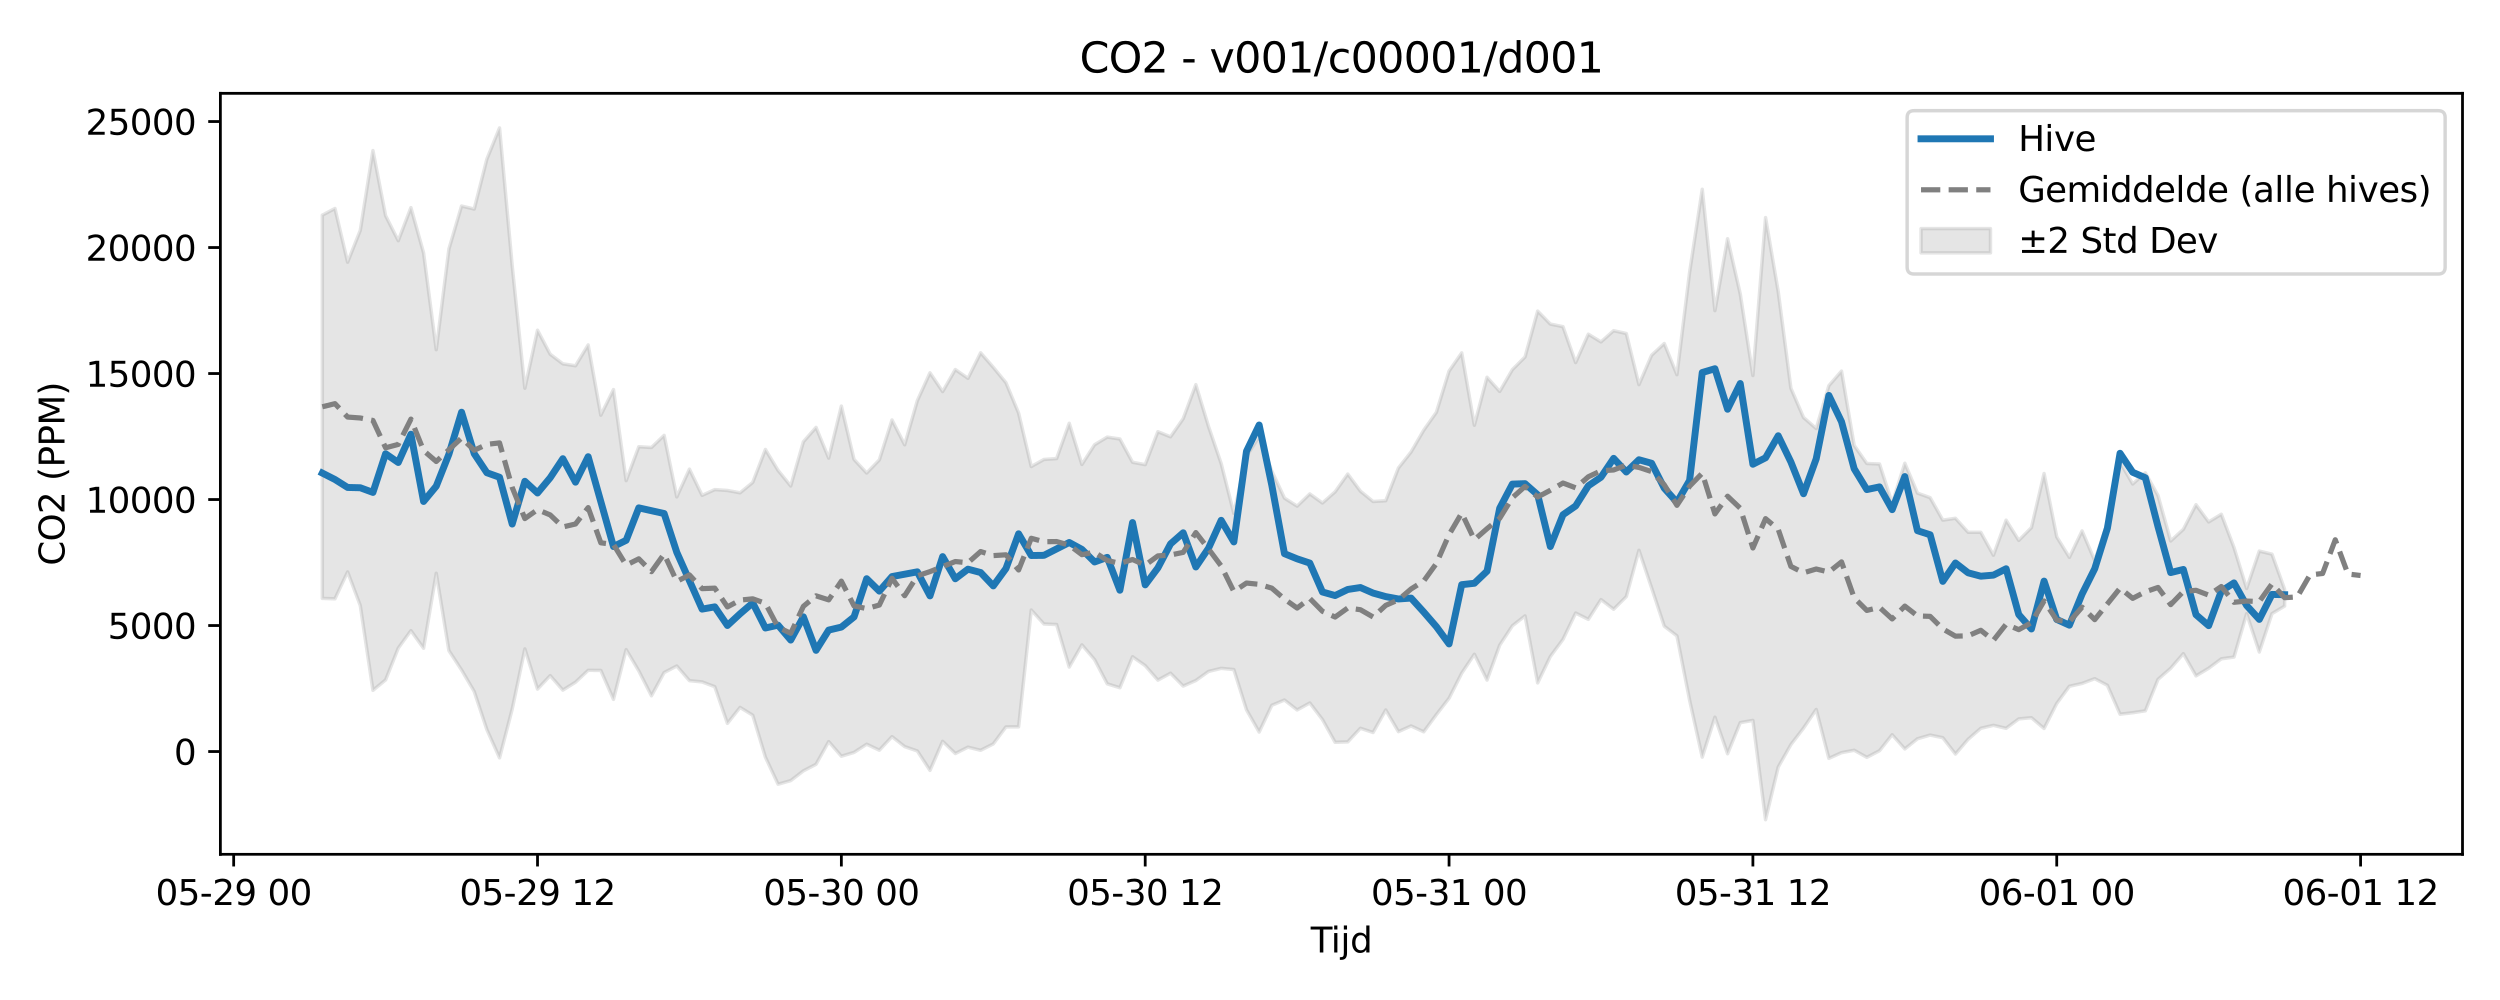 <?xml version="1.0" encoding="utf-8" standalone="no"?>
<!DOCTYPE svg PUBLIC "-//W3C//DTD SVG 1.1//EN"
  "http://www.w3.org/Graphics/SVG/1.1/DTD/svg11.dtd">
<svg xmlns:xlink="http://www.w3.org/1999/xlink" width="720pt" height="288pt" viewBox="0 0 720 288" xmlns="http://www.w3.org/2000/svg" version="1.1">
 <defs>
  <style type="text/css">*{stroke-linejoin: round; stroke-linecap: butt}</style>
 </defs>
 <g id="figure_1">
  <g id="patch_1">
   <path d="M 0 288 
L 720 288 
L 720 0 
L 0 0 
z
" style="fill: #ffffff"/>
  </g>
  <g id="axes_1">
   <g id="patch_2">
    <path d="M 63.47 246.04 
L 709.2 246.04 
L 709.2 26.88 
L 63.47 26.88 
z
" style="fill: #ffffff"/>
   </g>
   <g id="FillBetweenPolyCollection_1">
    <defs>
     <path id="m9e23394493" d="M 92.821 -226.036 
L 92.821 -115.661 
L 96.467 -115.537 
L 100.114 -123.287 
L 103.76 -113.608 
L 107.406 -89.174 
L 111.052 -92.185 
L 114.698 -101.336 
L 118.344 -106.379 
L 121.99 -101.303 
L 125.637 -122.898 
L 129.283 -100.626 
L 132.929 -95.045 
L 136.575 -88.849 
L 140.221 -77.862 
L 143.867 -69.738 
L 147.513 -83.769 
L 151.159 -101.11 
L 154.806 -89.539 
L 158.452 -93.422 
L 162.098 -89.243 
L 165.744 -91.521 
L 169.39 -94.946 
L 173.036 -94.919 
L 176.682 -86.577 
L 180.329 -100.914 
L 183.975 -94.774 
L 187.621 -87.603 
L 191.267 -94.303 
L 194.913 -96.189 
L 198.559 -91.961 
L 202.205 -91.606 
L 205.851 -90.229 
L 209.498 -79.669 
L 213.144 -84.264 
L 216.79 -82.013 
L 220.436 -69.94 
L 224.082 -62.147 
L 227.728 -63.18 
L 231.374 -65.991 
L 235.021 -67.884 
L 238.667 -74.423 
L 242.313 -70.209 
L 245.959 -71.299 
L 249.605 -73.666 
L 253.251 -71.939 
L 256.897 -75.849 
L 260.543 -72.978 
L 264.19 -71.719 
L 267.836 -66.117 
L 271.482 -74.509 
L 275.128 -70.983 
L 278.774 -72.814 
L 282.42 -71.915 
L 286.066 -73.749 
L 289.712 -78.647 
L 293.359 -78.667 
L 297.005 -112.316 
L 300.651 -108.289 
L 304.297 -108.134 
L 307.943 -95.883 
L 311.589 -102.279 
L 315.235 -98.028 
L 318.882 -91.052 
L 322.528 -89.93 
L 326.174 -98.853 
L 329.82 -96.294 
L 333.466 -92.12 
L 337.112 -94.12 
L 340.758 -90.412 
L 344.404 -92.013 
L 348.051 -94.619 
L 351.697 -95.512 
L 355.343 -95.17 
L 358.989 -83.578 
L 362.635 -77.168 
L 366.281 -84.88 
L 369.927 -86.394 
L 373.574 -83.531 
L 377.22 -85.546 
L 380.866 -80.766 
L 384.512 -74.215 
L 388.158 -74.339 
L 391.804 -78.259 
L 395.45 -77.035 
L 399.096 -83.526 
L 402.743 -77.276 
L 406.389 -78.925 
L 410.035 -77.234 
L 413.681 -82.184 
L 417.327 -86.903 
L 420.973 -94.116 
L 424.619 -99.571 
L 428.266 -92.133 
L 431.912 -102.191 
L 435.558 -107.764 
L 439.204 -110.626 
L 442.85 -91.32 
L 446.496 -98.926 
L 450.142 -103.855 
L 453.788 -111.446 
L 457.435 -109.622 
L 461.081 -115.322 
L 464.727 -112.532 
L 468.373 -116.172 
L 472.019 -129.521 
L 475.665 -118.69 
L 479.311 -107.665 
L 482.958 -104.853 
L 486.604 -86.364 
L 490.25 -69.947 
L 493.896 -81.445 
L 497.542 -70.92 
L 501.188 -79.882 
L 504.834 -80.523 
L 508.48 -51.922 
L 512.127 -67.087 
L 515.773 -73.547 
L 519.419 -78.305 
L 523.065 -83.675 
L 526.711 -69.583 
L 530.357 -71.233 
L 534.003 -71.924 
L 537.649 -69.883 
L 541.296 -71.792 
L 544.942 -76.402 
L 548.588 -72.298 
L 552.234 -75.235 
L 555.88 -76.297 
L 559.526 -75.541 
L 563.172 -70.83 
L 566.819 -75.084 
L 570.465 -78.251 
L 574.111 -79.101 
L 577.757 -78.24 
L 581.403 -80.957 
L 585.049 -81.296 
L 588.695 -78.198 
L 592.341 -85.41 
L 595.988 -90.353 
L 599.634 -91.168 
L 603.28 -92.542 
L 606.926 -90.626 
L 610.572 -82.312 
L 614.218 -82.731 
L 617.864 -83.289 
L 621.511 -92.35 
L 625.157 -95.536 
L 628.803 -99.747 
L 632.449 -93.341 
L 636.095 -95.537 
L 639.741 -98.262 
L 643.387 -98.757 
L 647.033 -111.276 
L 650.68 -100.222 
L 654.326 -111.265 
L 657.972 -113.449 
L 657.972 -118.29 
L 657.972 -118.29 
L 654.326 -128.405 
L 650.68 -129.288 
L 647.033 -118.515 
L 643.387 -130.327 
L 639.741 -139.903 
L 636.095 -137.682 
L 632.449 -142.649 
L 628.803 -135.554 
L 625.157 -132.201 
L 621.511 -145.277 
L 617.864 -151.833 
L 614.218 -148.611 
L 610.572 -154.917 
L 606.926 -137.462 
L 603.28 -126.544 
L 599.634 -135.099 
L 595.988 -127.476 
L 592.341 -133.381 
L 588.695 -151.629 
L 585.049 -136.04 
L 581.403 -132.365 
L 577.757 -138.19 
L 574.111 -128.088 
L 570.465 -134.699 
L 566.819 -134.701 
L 563.172 -138.735 
L 559.526 -138.207 
L 555.88 -144.672 
L 552.234 -145.99 
L 548.588 -154.591 
L 544.942 -143.092 
L 541.296 -154.375 
L 537.649 -154.516 
L 534.003 -159.724 
L 530.357 -181.125 
L 526.711 -176.927 
L 523.065 -164.576 
L 519.419 -167.764 
L 515.773 -176.216 
L 512.127 -204.02 
L 508.48 -225.335 
L 504.834 -179.846 
L 501.188 -203.378 
L 497.542 -219.252 
L 493.896 -198.537 
L 490.25 -233.5 
L 486.604 -209.588 
L 482.958 -180.083 
L 479.311 -189.07 
L 475.665 -185.693 
L 472.019 -177.223 
L 468.373 -191.956 
L 464.727 -192.764 
L 461.081 -189.533 
L 457.435 -191.757 
L 453.788 -183.577 
L 450.142 -193.919 
L 446.496 -194.669 
L 442.85 -198.41 
L 439.204 -185.195 
L 435.558 -181.536 
L 431.912 -175.26 
L 428.266 -179.351 
L 424.619 -165.53 
L 420.973 -186.376 
L 417.327 -181.131 
L 413.681 -169.264 
L 410.035 -164.107 
L 406.389 -157.834 
L 402.743 -153.215 
L 399.096 -143.794 
L 395.45 -143.569 
L 391.804 -146.543 
L 388.158 -151.473 
L 384.512 -146.365 
L 380.866 -143.132 
L 377.22 -145.759 
L 373.574 -142.23 
L 369.927 -144.545 
L 366.281 -152.349 
L 362.635 -162.259 
L 358.989 -156.591 
L 355.343 -140.132 
L 351.697 -154.504 
L 348.051 -165.197 
L 344.404 -177.221 
L 340.758 -167.421 
L 337.112 -162.201 
L 333.466 -163.678 
L 329.82 -154.182 
L 326.174 -154.869 
L 322.528 -161.574 
L 318.882 -162.115 
L 315.235 -159.915 
L 311.589 -154.234 
L 307.943 -166.105 
L 304.297 -155.929 
L 300.651 -155.676 
L 297.005 -153.632 
L 293.359 -169.03 
L 289.712 -177.783 
L 286.066 -182.22 
L 282.42 -186.397 
L 278.774 -179.043 
L 275.128 -181.575 
L 271.482 -175.22 
L 267.836 -180.637 
L 264.19 -172.599 
L 260.543 -159.899 
L 256.897 -167.055 
L 253.251 -155.556 
L 249.605 -151.77 
L 245.959 -155.695 
L 242.313 -171.048 
L 238.667 -156.054 
L 235.021 -164.911 
L 231.374 -160.766 
L 227.728 -148.037 
L 224.082 -152.534 
L 220.436 -158.551 
L 216.79 -149.066 
L 213.144 -146.076 
L 209.498 -146.75 
L 205.851 -147 
L 202.205 -145.335 
L 198.559 -152.89 
L 194.913 -144.892 
L 191.267 -162.613 
L 187.621 -159.123 
L 183.975 -159.345 
L 180.329 -149.577 
L 176.682 -175.808 
L 173.036 -168.427 
L 169.39 -188.671 
L 165.744 -182.655 
L 162.098 -183.226 
L 158.452 -185.99 
L 154.806 -192.901 
L 151.159 -176.187 
L 147.513 -211.465 
L 143.867 -251.158 
L 140.221 -242.187 
L 136.575 -227.793 
L 132.929 -228.662 
L 129.283 -216.271 
L 125.637 -187.289 
L 121.99 -215.176 
L 118.344 -228.203 
L 114.698 -218.679 
L 111.052 -225.895 
L 107.406 -244.641 
L 103.76 -221.637 
L 100.114 -212.49 
L 96.467 -227.956 
L 92.821 -226.036 
z
" style="stroke: #808080; stroke-opacity: 0.2"/>
    </defs>
    <g clip-path="url(#p90577b070f)">
     <use xlink:href="#m9e23394493" x="0" y="288" style="fill: #808080; fill-opacity: 0.2; stroke: #808080; stroke-opacity: 0.2"/>
    </g>
   </g>
   <g id="matplotlib.axis_1">
    <g id="xtick_1">
     <g id="line2d_1">
      <defs>
       <path id="m35d8e31493" d="M 0 0 
L 0 3.5 
" style="stroke: #000000; stroke-width: 0.8"/>
      </defs>
      <g>
       <use xlink:href="#m35d8e31493" x="67.298" y="246.04" style="stroke: #000000; stroke-width: 0.8"/>
      </g>
     </g>
     <g id="text_1">
      <!-- 05-29 00 -->
      <g transform="translate(44.818 260.638) scale(0.1 -0.1)">
       <defs>
        <path id="DejaVuSans-30" d="M 2034 4250 
Q 1547 4250 1301 3770 
Q 1056 3291 1056 2328 
Q 1056 1369 1301 889 
Q 1547 409 2034 409 
Q 2525 409 2770 889 
Q 3016 1369 3016 2328 
Q 3016 3291 2770 3770 
Q 2525 4250 2034 4250 
z
M 2034 4750 
Q 2819 4750 3233 4129 
Q 3647 3509 3647 2328 
Q 3647 1150 3233 529 
Q 2819 -91 2034 -91 
Q 1250 -91 836 529 
Q 422 1150 422 2328 
Q 422 3509 836 4129 
Q 1250 4750 2034 4750 
z
" transform="scale(0.016)"/>
        <path id="DejaVuSans-35" d="M 691 4666 
L 3169 4666 
L 3169 4134 
L 1269 4134 
L 1269 2991 
Q 1406 3038 1543 3061 
Q 1681 3084 1819 3084 
Q 2600 3084 3056 2656 
Q 3513 2228 3513 1497 
Q 3513 744 3044 326 
Q 2575 -91 1722 -91 
Q 1428 -91 1123 -41 
Q 819 9 494 109 
L 494 744 
Q 775 591 1075 516 
Q 1375 441 1709 441 
Q 2250 441 2565 725 
Q 2881 1009 2881 1497 
Q 2881 1984 2565 2268 
Q 2250 2553 1709 2553 
Q 1456 2553 1204 2497 
Q 953 2441 691 2322 
L 691 4666 
z
" transform="scale(0.016)"/>
        <path id="DejaVuSans-2d" d="M 313 2009 
L 1997 2009 
L 1997 1497 
L 313 1497 
L 313 2009 
z
" transform="scale(0.016)"/>
        <path id="DejaVuSans-32" d="M 1228 531 
L 3431 531 
L 3431 0 
L 469 0 
L 469 531 
Q 828 903 1448 1529 
Q 2069 2156 2228 2338 
Q 2531 2678 2651 2914 
Q 2772 3150 2772 3378 
Q 2772 3750 2511 3984 
Q 2250 4219 1831 4219 
Q 1534 4219 1204 4116 
Q 875 4013 500 3803 
L 500 4441 
Q 881 4594 1212 4672 
Q 1544 4750 1819 4750 
Q 2544 4750 2975 4387 
Q 3406 4025 3406 3419 
Q 3406 3131 3298 2873 
Q 3191 2616 2906 2266 
Q 2828 2175 2409 1742 
Q 1991 1309 1228 531 
z
" transform="scale(0.016)"/>
        <path id="DejaVuSans-39" d="M 703 97 
L 703 672 
Q 941 559 1184 500 
Q 1428 441 1663 441 
Q 2288 441 2617 861 
Q 2947 1281 2994 2138 
Q 2813 1869 2534 1725 
Q 2256 1581 1919 1581 
Q 1219 1581 811 2004 
Q 403 2428 403 3163 
Q 403 3881 828 4315 
Q 1253 4750 1959 4750 
Q 2769 4750 3195 4129 
Q 3622 3509 3622 2328 
Q 3622 1225 3098 567 
Q 2575 -91 1691 -91 
Q 1453 -91 1209 -44 
Q 966 3 703 97 
z
M 1959 2075 
Q 2384 2075 2632 2365 
Q 2881 2656 2881 3163 
Q 2881 3666 2632 3958 
Q 2384 4250 1959 4250 
Q 1534 4250 1286 3958 
Q 1038 3666 1038 3163 
Q 1038 2656 1286 2365 
Q 1534 2075 1959 2075 
z
" transform="scale(0.016)"/>
        <path id="DejaVuSans-20" transform="scale(0.016)"/>
       </defs>
       <use xlink:href="#DejaVuSans-30"/>
       <use xlink:href="#DejaVuSans-35" transform="translate(63.623 0)"/>
       <use xlink:href="#DejaVuSans-2d" transform="translate(127.246 0)"/>
       <use xlink:href="#DejaVuSans-32" transform="translate(163.33 0)"/>
       <use xlink:href="#DejaVuSans-39" transform="translate(226.953 0)"/>
       <use xlink:href="#DejaVuSans-20" transform="translate(290.576 0)"/>
       <use xlink:href="#DejaVuSans-30" transform="translate(322.363 0)"/>
       <use xlink:href="#DejaVuSans-30" transform="translate(385.986 0)"/>
      </g>
     </g>
    </g>
    <g id="xtick_2">
     <g id="line2d_2">
      <g>
       <use xlink:href="#m35d8e31493" x="154.806" y="246.04" style="stroke: #000000; stroke-width: 0.8"/>
      </g>
     </g>
     <g id="text_2">
      <!-- 05-29 12 -->
      <g transform="translate(132.325 260.638) scale(0.1 -0.1)">
       <defs>
        <path id="DejaVuSans-31" d="M 794 531 
L 1825 531 
L 1825 4091 
L 703 3866 
L 703 4441 
L 1819 4666 
L 2450 4666 
L 2450 531 
L 3481 531 
L 3481 0 
L 794 0 
L 794 531 
z
" transform="scale(0.016)"/>
       </defs>
       <use xlink:href="#DejaVuSans-30"/>
       <use xlink:href="#DejaVuSans-35" transform="translate(63.623 0)"/>
       <use xlink:href="#DejaVuSans-2d" transform="translate(127.246 0)"/>
       <use xlink:href="#DejaVuSans-32" transform="translate(163.33 0)"/>
       <use xlink:href="#DejaVuSans-39" transform="translate(226.953 0)"/>
       <use xlink:href="#DejaVuSans-20" transform="translate(290.576 0)"/>
       <use xlink:href="#DejaVuSans-31" transform="translate(322.363 0)"/>
       <use xlink:href="#DejaVuSans-32" transform="translate(385.986 0)"/>
      </g>
     </g>
    </g>
    <g id="xtick_3">
     <g id="line2d_3">
      <g>
       <use xlink:href="#m35d8e31493" x="242.313" y="246.04" style="stroke: #000000; stroke-width: 0.8"/>
      </g>
     </g>
     <g id="text_3">
      <!-- 05-30 00 -->
      <g transform="translate(219.832 260.638) scale(0.1 -0.1)">
       <defs>
        <path id="DejaVuSans-33" d="M 2597 2516 
Q 3050 2419 3304 2112 
Q 3559 1806 3559 1356 
Q 3559 666 3084 287 
Q 2609 -91 1734 -91 
Q 1441 -91 1130 -33 
Q 819 25 488 141 
L 488 750 
Q 750 597 1062 519 
Q 1375 441 1716 441 
Q 2309 441 2620 675 
Q 2931 909 2931 1356 
Q 2931 1769 2642 2001 
Q 2353 2234 1838 2234 
L 1294 2234 
L 1294 2753 
L 1863 2753 
Q 2328 2753 2575 2939 
Q 2822 3125 2822 3475 
Q 2822 3834 2567 4026 
Q 2313 4219 1838 4219 
Q 1578 4219 1281 4162 
Q 984 4106 628 3988 
L 628 4550 
Q 988 4650 1302 4700 
Q 1616 4750 1894 4750 
Q 2613 4750 3031 4423 
Q 3450 4097 3450 3541 
Q 3450 3153 3228 2886 
Q 3006 2619 2597 2516 
z
" transform="scale(0.016)"/>
       </defs>
       <use xlink:href="#DejaVuSans-30"/>
       <use xlink:href="#DejaVuSans-35" transform="translate(63.623 0)"/>
       <use xlink:href="#DejaVuSans-2d" transform="translate(127.246 0)"/>
       <use xlink:href="#DejaVuSans-33" transform="translate(163.33 0)"/>
       <use xlink:href="#DejaVuSans-30" transform="translate(226.953 0)"/>
       <use xlink:href="#DejaVuSans-20" transform="translate(290.576 0)"/>
       <use xlink:href="#DejaVuSans-30" transform="translate(322.363 0)"/>
       <use xlink:href="#DejaVuSans-30" transform="translate(385.986 0)"/>
      </g>
     </g>
    </g>
    <g id="xtick_4">
     <g id="line2d_4">
      <g>
       <use xlink:href="#m35d8e31493" x="329.82" y="246.04" style="stroke: #000000; stroke-width: 0.8"/>
      </g>
     </g>
     <g id="text_4">
      <!-- 05-30 12 -->
      <g transform="translate(307.339 260.638) scale(0.1 -0.1)">
       <use xlink:href="#DejaVuSans-30"/>
       <use xlink:href="#DejaVuSans-35" transform="translate(63.623 0)"/>
       <use xlink:href="#DejaVuSans-2d" transform="translate(127.246 0)"/>
       <use xlink:href="#DejaVuSans-33" transform="translate(163.33 0)"/>
       <use xlink:href="#DejaVuSans-30" transform="translate(226.953 0)"/>
       <use xlink:href="#DejaVuSans-20" transform="translate(290.576 0)"/>
       <use xlink:href="#DejaVuSans-31" transform="translate(322.363 0)"/>
       <use xlink:href="#DejaVuSans-32" transform="translate(385.986 0)"/>
      </g>
     </g>
    </g>
    <g id="xtick_5">
     <g id="line2d_5">
      <g>
       <use xlink:href="#m35d8e31493" x="417.327" y="246.04" style="stroke: #000000; stroke-width: 0.8"/>
      </g>
     </g>
     <g id="text_5">
      <!-- 05-31 00 -->
      <g transform="translate(394.847 260.638) scale(0.1 -0.1)">
       <use xlink:href="#DejaVuSans-30"/>
       <use xlink:href="#DejaVuSans-35" transform="translate(63.623 0)"/>
       <use xlink:href="#DejaVuSans-2d" transform="translate(127.246 0)"/>
       <use xlink:href="#DejaVuSans-33" transform="translate(163.33 0)"/>
       <use xlink:href="#DejaVuSans-31" transform="translate(226.953 0)"/>
       <use xlink:href="#DejaVuSans-20" transform="translate(290.576 0)"/>
       <use xlink:href="#DejaVuSans-30" transform="translate(322.363 0)"/>
       <use xlink:href="#DejaVuSans-30" transform="translate(385.986 0)"/>
      </g>
     </g>
    </g>
    <g id="xtick_6">
     <g id="line2d_6">
      <g>
       <use xlink:href="#m35d8e31493" x="504.834" y="246.04" style="stroke: #000000; stroke-width: 0.8"/>
      </g>
     </g>
     <g id="text_6">
      <!-- 05-31 12 -->
      <g transform="translate(482.354 260.638) scale(0.1 -0.1)">
       <use xlink:href="#DejaVuSans-30"/>
       <use xlink:href="#DejaVuSans-35" transform="translate(63.623 0)"/>
       <use xlink:href="#DejaVuSans-2d" transform="translate(127.246 0)"/>
       <use xlink:href="#DejaVuSans-33" transform="translate(163.33 0)"/>
       <use xlink:href="#DejaVuSans-31" transform="translate(226.953 0)"/>
       <use xlink:href="#DejaVuSans-20" transform="translate(290.576 0)"/>
       <use xlink:href="#DejaVuSans-31" transform="translate(322.363 0)"/>
       <use xlink:href="#DejaVuSans-32" transform="translate(385.986 0)"/>
      </g>
     </g>
    </g>
    <g id="xtick_7">
     <g id="line2d_7">
      <g>
       <use xlink:href="#m35d8e31493" x="592.341" y="246.04" style="stroke: #000000; stroke-width: 0.8"/>
      </g>
     </g>
     <g id="text_7">
      <!-- 06-01 00 -->
      <g transform="translate(569.861 260.638) scale(0.1 -0.1)">
       <defs>
        <path id="DejaVuSans-36" d="M 2113 2584 
Q 1688 2584 1439 2293 
Q 1191 2003 1191 1497 
Q 1191 994 1439 701 
Q 1688 409 2113 409 
Q 2538 409 2786 701 
Q 3034 994 3034 1497 
Q 3034 2003 2786 2293 
Q 2538 2584 2113 2584 
z
M 3366 4563 
L 3366 3988 
Q 3128 4100 2886 4159 
Q 2644 4219 2406 4219 
Q 1781 4219 1451 3797 
Q 1122 3375 1075 2522 
Q 1259 2794 1537 2939 
Q 1816 3084 2150 3084 
Q 2853 3084 3261 2657 
Q 3669 2231 3669 1497 
Q 3669 778 3244 343 
Q 2819 -91 2113 -91 
Q 1303 -91 875 529 
Q 447 1150 447 2328 
Q 447 3434 972 4092 
Q 1497 4750 2381 4750 
Q 2619 4750 2861 4703 
Q 3103 4656 3366 4563 
z
" transform="scale(0.016)"/>
       </defs>
       <use xlink:href="#DejaVuSans-30"/>
       <use xlink:href="#DejaVuSans-36" transform="translate(63.623 0)"/>
       <use xlink:href="#DejaVuSans-2d" transform="translate(127.246 0)"/>
       <use xlink:href="#DejaVuSans-30" transform="translate(163.33 0)"/>
       <use xlink:href="#DejaVuSans-31" transform="translate(226.953 0)"/>
       <use xlink:href="#DejaVuSans-20" transform="translate(290.576 0)"/>
       <use xlink:href="#DejaVuSans-30" transform="translate(322.363 0)"/>
       <use xlink:href="#DejaVuSans-30" transform="translate(385.986 0)"/>
      </g>
     </g>
    </g>
    <g id="xtick_8">
     <g id="line2d_8">
      <g>
       <use xlink:href="#m35d8e31493" x="679.849" y="246.04" style="stroke: #000000; stroke-width: 0.8"/>
      </g>
     </g>
     <g id="text_8">
      <!-- 06-01 12 -->
      <g transform="translate(657.368 260.638) scale(0.1 -0.1)">
       <use xlink:href="#DejaVuSans-30"/>
       <use xlink:href="#DejaVuSans-36" transform="translate(63.623 0)"/>
       <use xlink:href="#DejaVuSans-2d" transform="translate(127.246 0)"/>
       <use xlink:href="#DejaVuSans-30" transform="translate(163.33 0)"/>
       <use xlink:href="#DejaVuSans-31" transform="translate(226.953 0)"/>
       <use xlink:href="#DejaVuSans-20" transform="translate(290.576 0)"/>
       <use xlink:href="#DejaVuSans-31" transform="translate(322.363 0)"/>
       <use xlink:href="#DejaVuSans-32" transform="translate(385.986 0)"/>
      </g>
     </g>
    </g>
    <g id="text_9">
     <!-- Tijd -->
     <g transform="translate(377.485 274.317) scale(0.1 -0.1)">
      <defs>
       <path id="DejaVuSans-54" d="M -19 4666 
L 3928 4666 
L 3928 4134 
L 2272 4134 
L 2272 0 
L 1638 0 
L 1638 4134 
L -19 4134 
L -19 4666 
z
" transform="scale(0.016)"/>
       <path id="DejaVuSans-69" d="M 603 3500 
L 1178 3500 
L 1178 0 
L 603 0 
L 603 3500 
z
M 603 4863 
L 1178 4863 
L 1178 4134 
L 603 4134 
L 603 4863 
z
" transform="scale(0.016)"/>
       <path id="DejaVuSans-6a" d="M 603 3500 
L 1178 3500 
L 1178 -63 
Q 1178 -731 923 -1031 
Q 669 -1331 103 -1331 
L -116 -1331 
L -116 -844 
L 38 -844 
Q 366 -844 484 -692 
Q 603 -541 603 -63 
L 603 3500 
z
M 603 4863 
L 1178 4863 
L 1178 4134 
L 603 4134 
L 603 4863 
z
" transform="scale(0.016)"/>
       <path id="DejaVuSans-64" d="M 2906 2969 
L 2906 4863 
L 3481 4863 
L 3481 0 
L 2906 0 
L 2906 525 
Q 2725 213 2448 61 
Q 2172 -91 1784 -91 
Q 1150 -91 751 415 
Q 353 922 353 1747 
Q 353 2572 751 3078 
Q 1150 3584 1784 3584 
Q 2172 3584 2448 3432 
Q 2725 3281 2906 2969 
z
M 947 1747 
Q 947 1113 1208 752 
Q 1469 391 1925 391 
Q 2381 391 2643 752 
Q 2906 1113 2906 1747 
Q 2906 2381 2643 2742 
Q 2381 3103 1925 3103 
Q 1469 3103 1208 2742 
Q 947 2381 947 1747 
z
" transform="scale(0.016)"/>
      </defs>
      <use xlink:href="#DejaVuSans-54"/>
      <use xlink:href="#DejaVuSans-69" transform="translate(57.959 0)"/>
      <use xlink:href="#DejaVuSans-6a" transform="translate(85.742 0)"/>
      <use xlink:href="#DejaVuSans-64" transform="translate(113.525 0)"/>
     </g>
    </g>
   </g>
   <g id="matplotlib.axis_2">
    <g id="ytick_1">
     <g id="line2d_9">
      <defs>
       <path id="mcab4b75b76" d="M 0 0 
L -3.5 0 
" style="stroke: #000000; stroke-width: 0.8"/>
      </defs>
      <g>
       <use xlink:href="#mcab4b75b76" x="63.47" y="216.441" style="stroke: #000000; stroke-width: 0.8"/>
      </g>
     </g>
     <g id="text_10">
      <!-- 0 -->
      <g transform="translate(50.108 220.24) scale(0.1 -0.1)">
       <use xlink:href="#DejaVuSans-30"/>
      </g>
     </g>
    </g>
    <g id="ytick_2">
     <g id="line2d_10">
      <g>
       <use xlink:href="#mcab4b75b76" x="63.47" y="180.154" style="stroke: #000000; stroke-width: 0.8"/>
      </g>
     </g>
     <g id="text_11">
      <!-- 5000 -->
      <g transform="translate(31.02 183.953) scale(0.1 -0.1)">
       <use xlink:href="#DejaVuSans-35"/>
       <use xlink:href="#DejaVuSans-30" transform="translate(63.623 0)"/>
       <use xlink:href="#DejaVuSans-30" transform="translate(127.246 0)"/>
       <use xlink:href="#DejaVuSans-30" transform="translate(190.869 0)"/>
      </g>
     </g>
    </g>
    <g id="ytick_3">
     <g id="line2d_11">
      <g>
       <use xlink:href="#mcab4b75b76" x="63.47" y="143.867" style="stroke: #000000; stroke-width: 0.8"/>
      </g>
     </g>
     <g id="text_12">
      <!-- 10000 -->
      <g transform="translate(24.657 147.666) scale(0.1 -0.1)">
       <use xlink:href="#DejaVuSans-31"/>
       <use xlink:href="#DejaVuSans-30" transform="translate(63.623 0)"/>
       <use xlink:href="#DejaVuSans-30" transform="translate(127.246 0)"/>
       <use xlink:href="#DejaVuSans-30" transform="translate(190.869 0)"/>
       <use xlink:href="#DejaVuSans-30" transform="translate(254.492 0)"/>
      </g>
     </g>
    </g>
    <g id="ytick_4">
     <g id="line2d_12">
      <g>
       <use xlink:href="#mcab4b75b76" x="63.47" y="107.58" style="stroke: #000000; stroke-width: 0.8"/>
      </g>
     </g>
     <g id="text_13">
      <!-- 15000 -->
      <g transform="translate(24.657 111.379) scale(0.1 -0.1)">
       <use xlink:href="#DejaVuSans-31"/>
       <use xlink:href="#DejaVuSans-35" transform="translate(63.623 0)"/>
       <use xlink:href="#DejaVuSans-30" transform="translate(127.246 0)"/>
       <use xlink:href="#DejaVuSans-30" transform="translate(190.869 0)"/>
       <use xlink:href="#DejaVuSans-30" transform="translate(254.492 0)"/>
      </g>
     </g>
    </g>
    <g id="ytick_5">
     <g id="line2d_13">
      <g>
       <use xlink:href="#mcab4b75b76" x="63.47" y="71.293" style="stroke: #000000; stroke-width: 0.8"/>
      </g>
     </g>
     <g id="text_14">
      <!-- 20000 -->
      <g transform="translate(24.657 75.092) scale(0.1 -0.1)">
       <use xlink:href="#DejaVuSans-32"/>
       <use xlink:href="#DejaVuSans-30" transform="translate(63.623 0)"/>
       <use xlink:href="#DejaVuSans-30" transform="translate(127.246 0)"/>
       <use xlink:href="#DejaVuSans-30" transform="translate(190.869 0)"/>
       <use xlink:href="#DejaVuSans-30" transform="translate(254.492 0)"/>
      </g>
     </g>
    </g>
    <g id="ytick_6">
     <g id="line2d_14">
      <g>
       <use xlink:href="#mcab4b75b76" x="63.47" y="35.006" style="stroke: #000000; stroke-width: 0.8"/>
      </g>
     </g>
     <g id="text_15">
      <!-- 25000 -->
      <g transform="translate(24.657 38.805) scale(0.1 -0.1)">
       <use xlink:href="#DejaVuSans-32"/>
       <use xlink:href="#DejaVuSans-35" transform="translate(63.623 0)"/>
       <use xlink:href="#DejaVuSans-30" transform="translate(127.246 0)"/>
       <use xlink:href="#DejaVuSans-30" transform="translate(190.869 0)"/>
       <use xlink:href="#DejaVuSans-30" transform="translate(254.492 0)"/>
      </g>
     </g>
    </g>
    <g id="text_16">
     <!-- CO2 (PPM) -->
     <g transform="translate(18.578 162.903) rotate(-90) scale(0.1 -0.1)">
      <defs>
       <path id="DejaVuSans-43" d="M 4122 4306 
L 4122 3641 
Q 3803 3938 3442 4084 
Q 3081 4231 2675 4231 
Q 1875 4231 1450 3742 
Q 1025 3253 1025 2328 
Q 1025 1406 1450 917 
Q 1875 428 2675 428 
Q 3081 428 3442 575 
Q 3803 722 4122 1019 
L 4122 359 
Q 3791 134 3420 21 
Q 3050 -91 2638 -91 
Q 1578 -91 968 557 
Q 359 1206 359 2328 
Q 359 3453 968 4101 
Q 1578 4750 2638 4750 
Q 3056 4750 3426 4639 
Q 3797 4528 4122 4306 
z
" transform="scale(0.016)"/>
       <path id="DejaVuSans-4f" d="M 2522 4238 
Q 1834 4238 1429 3725 
Q 1025 3213 1025 2328 
Q 1025 1447 1429 934 
Q 1834 422 2522 422 
Q 3209 422 3611 934 
Q 4013 1447 4013 2328 
Q 4013 3213 3611 3725 
Q 3209 4238 2522 4238 
z
M 2522 4750 
Q 3503 4750 4090 4092 
Q 4678 3434 4678 2328 
Q 4678 1225 4090 567 
Q 3503 -91 2522 -91 
Q 1538 -91 948 565 
Q 359 1222 359 2328 
Q 359 3434 948 4092 
Q 1538 4750 2522 4750 
z
" transform="scale(0.016)"/>
       <path id="DejaVuSans-28" d="M 1984 4856 
Q 1566 4138 1362 3434 
Q 1159 2731 1159 2009 
Q 1159 1288 1364 580 
Q 1569 -128 1984 -844 
L 1484 -844 
Q 1016 -109 783 600 
Q 550 1309 550 2009 
Q 550 2706 781 3412 
Q 1013 4119 1484 4856 
L 1984 4856 
z
" transform="scale(0.016)"/>
       <path id="DejaVuSans-50" d="M 1259 4147 
L 1259 2394 
L 2053 2394 
Q 2494 2394 2734 2622 
Q 2975 2850 2975 3272 
Q 2975 3691 2734 3919 
Q 2494 4147 2053 4147 
L 1259 4147 
z
M 628 4666 
L 2053 4666 
Q 2838 4666 3239 4311 
Q 3641 3956 3641 3272 
Q 3641 2581 3239 2228 
Q 2838 1875 2053 1875 
L 1259 1875 
L 1259 0 
L 628 0 
L 628 4666 
z
" transform="scale(0.016)"/>
       <path id="DejaVuSans-4d" d="M 628 4666 
L 1569 4666 
L 2759 1491 
L 3956 4666 
L 4897 4666 
L 4897 0 
L 4281 0 
L 4281 4097 
L 3078 897 
L 2444 897 
L 1241 4097 
L 1241 0 
L 628 0 
L 628 4666 
z
" transform="scale(0.016)"/>
       <path id="DejaVuSans-29" d="M 513 4856 
L 1013 4856 
Q 1481 4119 1714 3412 
Q 1947 2706 1947 2009 
Q 1947 1309 1714 600 
Q 1481 -109 1013 -844 
L 513 -844 
Q 928 -128 1133 580 
Q 1338 1288 1338 2009 
Q 1338 2731 1133 3434 
Q 928 4138 513 4856 
z
" transform="scale(0.016)"/>
      </defs>
      <use xlink:href="#DejaVuSans-43"/>
      <use xlink:href="#DejaVuSans-4f" transform="translate(69.824 0)"/>
      <use xlink:href="#DejaVuSans-32" transform="translate(148.535 0)"/>
      <use xlink:href="#DejaVuSans-20" transform="translate(212.158 0)"/>
      <use xlink:href="#DejaVuSans-28" transform="translate(243.945 0)"/>
      <use xlink:href="#DejaVuSans-50" transform="translate(282.959 0)"/>
      <use xlink:href="#DejaVuSans-50" transform="translate(343.262 0)"/>
      <use xlink:href="#DejaVuSans-4d" transform="translate(403.564 0)"/>
      <use xlink:href="#DejaVuSans-29" transform="translate(489.844 0)"/>
     </g>
    </g>
   </g>
   <g id="line2d_15">
    <path d="M 92.821 136.24 
L 96.467 138.093 
L 100.114 140.386 
L 103.76 140.473 
L 107.406 141.816 
L 111.052 130.685 
L 114.698 133.194 
L 118.344 125.06 
L 121.99 144.421 
L 125.637 140.026 
L 129.283 130.816 
L 132.929 118.72 
L 136.575 130.663 
L 140.221 136.148 
L 143.867 137.452 
L 147.513 150.924 
L 151.159 138.615 
L 154.806 141.98 
L 158.452 137.599 
L 162.098 132.107 
L 165.744 138.864 
L 169.39 131.534 
L 176.682 157.404 
L 180.329 155.61 
L 183.975 146.267 
L 191.267 147.895 
L 194.913 159.061 
L 202.205 175.422 
L 205.851 174.779 
L 209.498 180.14 
L 213.144 176.765 
L 216.79 173.63 
L 220.436 180.865 
L 224.082 180.045 
L 227.728 184.339 
L 231.374 177.648 
L 235.021 187.295 
L 238.667 181.465 
L 242.313 180.604 
L 245.959 177.679 
L 249.605 166.67 
L 253.251 170.241 
L 256.897 166.053 
L 264.19 164.689 
L 267.836 171.612 
L 271.482 160.308 
L 275.128 166.684 
L 278.774 163.922 
L 282.42 164.887 
L 286.066 168.738 
L 289.712 163.736 
L 293.359 153.737 
L 297.005 159.986 
L 300.651 159.94 
L 307.943 156.237 
L 311.589 158.225 
L 315.235 161.846 
L 318.882 160.525 
L 322.528 169.982 
L 326.174 150.5 
L 329.82 168.436 
L 333.466 163.564 
L 337.112 156.645 
L 340.758 153.445 
L 344.404 163.286 
L 348.051 157.898 
L 351.697 149.855 
L 355.343 156.069 
L 358.989 129.967 
L 362.635 122.409 
L 366.281 139.757 
L 369.927 159.456 
L 373.574 160.946 
L 377.22 162.165 
L 380.866 170.492 
L 384.512 171.518 
L 388.158 169.764 
L 391.804 169.21 
L 395.45 170.804 
L 399.096 171.823 
L 402.743 172.502 
L 406.389 172.251 
L 410.035 176.269 
L 413.681 180.481 
L 417.327 185.447 
L 420.973 168.385 
L 424.619 167.979 
L 428.266 164.498 
L 431.912 146.376 
L 435.558 139.426 
L 439.204 139.295 
L 442.85 142.5 
L 446.496 157.4 
L 450.142 148.246 
L 453.788 145.715 
L 457.435 139.905 
L 461.081 137.432 
L 464.727 132.009 
L 468.373 135.935 
L 472.019 132.41 
L 475.665 133.424 
L 479.311 140.596 
L 482.958 144.663 
L 486.604 138.373 
L 490.25 107.283 
L 493.896 106.194 
L 497.542 117.859 
L 501.188 110.456 
L 504.834 133.702 
L 508.48 131.842 
L 512.127 125.501 
L 515.773 133.046 
L 519.419 142.196 
L 523.065 132.137 
L 526.711 113.887 
L 530.357 121.454 
L 534.003 135.003 
L 537.649 140.996 
L 541.296 140.229 
L 544.942 146.777 
L 548.588 137.252 
L 552.234 152.837 
L 555.88 154.018 
L 559.526 167.432 
L 563.172 162.144 
L 566.819 164.969 
L 570.465 165.944 
L 574.111 165.635 
L 577.757 163.806 
L 581.403 176.997 
L 585.049 181.141 
L 588.695 167.364 
L 592.341 178.395 
L 595.988 180.053 
L 599.634 171.095 
L 603.28 163.794 
L 606.926 152.131 
L 610.572 130.55 
L 614.218 136.015 
L 617.864 137.602 
L 621.511 151.691 
L 625.157 164.899 
L 628.803 164.006 
L 632.449 177.037 
L 636.095 180.186 
L 639.741 170.244 
L 643.387 167.877 
L 647.033 174.385 
L 650.68 178.383 
L 654.326 171.195 
L 657.972 171.275 
L 657.972 171.275 
" clip-path="url(#p90577b070f)" style="fill: none; stroke: #1f77b4; stroke-width: 2; stroke-linecap: square"/>
   </g>
   <g id="line2d_16">
    <path d="M 92.821 117.151 
L 96.467 116.254 
L 100.114 120.112 
L 103.76 120.378 
L 107.406 121.092 
L 111.052 128.96 
L 114.698 127.993 
L 118.344 120.709 
L 121.99 129.761 
L 125.637 132.907 
L 132.929 126.146 
L 136.575 129.679 
L 140.221 127.975 
L 143.867 127.552 
L 147.513 140.383 
L 151.159 149.351 
L 154.806 146.78 
L 158.452 148.294 
L 162.098 151.765 
L 165.744 150.912 
L 169.39 146.192 
L 173.036 156.327 
L 176.682 156.807 
L 180.329 162.755 
L 183.975 160.94 
L 187.621 164.637 
L 191.267 159.542 
L 194.913 167.459 
L 198.559 165.574 
L 202.205 169.53 
L 205.851 169.386 
L 209.498 174.791 
L 213.144 172.83 
L 216.79 172.461 
L 220.436 173.754 
L 224.082 180.659 
L 227.728 182.392 
L 231.374 174.621 
L 235.021 171.602 
L 238.667 172.762 
L 242.313 167.371 
L 245.959 174.503 
L 249.605 175.282 
L 253.251 174.252 
L 256.897 166.548 
L 260.543 171.562 
L 264.19 165.841 
L 267.836 164.623 
L 275.128 161.721 
L 278.774 162.071 
L 282.42 158.844 
L 286.066 160.015 
L 289.712 159.785 
L 293.359 164.152 
L 297.005 155.026 
L 300.651 156.017 
L 304.297 155.969 
L 307.943 157.006 
L 311.589 159.743 
L 315.235 159.028 
L 318.882 161.417 
L 322.528 162.248 
L 326.174 161.139 
L 329.82 162.762 
L 333.466 160.101 
L 337.112 159.839 
L 340.758 159.084 
L 344.404 153.383 
L 348.051 158.092 
L 351.697 162.992 
L 355.343 170.349 
L 358.989 167.915 
L 362.635 168.286 
L 366.281 169.385 
L 369.927 172.53 
L 373.574 175.12 
L 377.22 172.347 
L 380.866 176.051 
L 384.512 177.71 
L 388.158 175.094 
L 391.804 175.599 
L 395.45 177.698 
L 399.096 174.34 
L 402.743 172.754 
L 406.389 169.621 
L 410.035 167.33 
L 413.681 162.276 
L 417.327 153.983 
L 420.973 147.754 
L 424.619 155.449 
L 428.266 152.258 
L 431.912 149.275 
L 435.558 143.35 
L 439.204 140.089 
L 442.85 143.135 
L 446.496 141.202 
L 450.142 139.113 
L 453.788 140.488 
L 457.435 137.311 
L 461.081 135.573 
L 464.727 135.352 
L 468.373 133.936 
L 472.019 134.628 
L 475.665 135.809 
L 479.311 139.633 
L 482.958 145.532 
L 486.604 140.024 
L 490.25 136.276 
L 493.896 148.009 
L 497.542 142.914 
L 501.188 146.37 
L 504.834 157.816 
L 508.48 149.372 
L 512.127 152.446 
L 515.773 163.118 
L 519.419 164.966 
L 523.065 163.875 
L 526.711 164.745 
L 530.357 161.821 
L 534.003 172.176 
L 537.649 175.801 
L 541.296 174.916 
L 544.942 178.253 
L 548.588 174.556 
L 552.234 177.387 
L 555.88 177.515 
L 559.526 181.126 
L 563.172 183.218 
L 566.819 183.108 
L 570.465 181.525 
L 574.111 184.405 
L 577.757 179.785 
L 581.403 181.339 
L 585.049 179.332 
L 588.695 173.087 
L 592.341 178.604 
L 595.988 179.086 
L 599.634 174.866 
L 603.28 178.457 
L 610.572 169.386 
L 614.218 172.329 
L 617.864 170.439 
L 621.511 169.187 
L 625.157 174.132 
L 628.803 170.349 
L 632.449 170.005 
L 636.095 171.39 
L 639.741 168.918 
L 643.387 173.458 
L 647.033 173.105 
L 650.68 173.245 
L 654.326 168.165 
L 657.972 172.131 
L 661.618 171.906 
L 665.264 165.574 
L 668.91 165.163 
L 672.556 155.457 
L 676.203 165.313 
L 679.849 165.745 
L 679.849 165.745 
" clip-path="url(#p90577b070f)" style="fill: none; stroke-dasharray: 5.55,2.4; stroke-dashoffset: 0; stroke: #808080; stroke-width: 1.5"/>
   </g>
   <g id="patch_3">
    <path d="M 63.47 246.04 
L 63.47 26.88 
" style="fill: none; stroke: #000000; stroke-width: 0.8; stroke-linejoin: miter; stroke-linecap: square"/>
   </g>
   <g id="patch_4">
    <path d="M 709.2 246.04 
L 709.2 26.88 
" style="fill: none; stroke: #000000; stroke-width: 0.8; stroke-linejoin: miter; stroke-linecap: square"/>
   </g>
   <g id="patch_5">
    <path d="M 63.47 246.04 
L 709.2 246.04 
" style="fill: none; stroke: #000000; stroke-width: 0.8; stroke-linejoin: miter; stroke-linecap: square"/>
   </g>
   <g id="patch_6">
    <path d="M 63.47 26.88 
L 709.2 26.88 
" style="fill: none; stroke: #000000; stroke-width: 0.8; stroke-linejoin: miter; stroke-linecap: square"/>
   </g>
   <g id="text_17">
    <!-- CO2 - v001/c00001/d001 -->
    <g transform="translate(310.932 20.88) scale(0.12 -0.12)">
     <defs>
      <path id="DejaVuSans-76" d="M 191 3500 
L 800 3500 
L 1894 563 
L 2988 3500 
L 3597 3500 
L 2284 0 
L 1503 0 
L 191 3500 
z
" transform="scale(0.016)"/>
      <path id="DejaVuSans-2f" d="M 1625 4666 
L 2156 4666 
L 531 -594 
L 0 -594 
L 1625 4666 
z
" transform="scale(0.016)"/>
      <path id="DejaVuSans-63" d="M 3122 3366 
L 3122 2828 
Q 2878 2963 2633 3030 
Q 2388 3097 2138 3097 
Q 1578 3097 1268 2742 
Q 959 2388 959 1747 
Q 959 1106 1268 751 
Q 1578 397 2138 397 
Q 2388 397 2633 464 
Q 2878 531 3122 666 
L 3122 134 
Q 2881 22 2623 -34 
Q 2366 -91 2075 -91 
Q 1284 -91 818 406 
Q 353 903 353 1747 
Q 353 2603 823 3093 
Q 1294 3584 2113 3584 
Q 2378 3584 2631 3529 
Q 2884 3475 3122 3366 
z
" transform="scale(0.016)"/>
     </defs>
     <use xlink:href="#DejaVuSans-43"/>
     <use xlink:href="#DejaVuSans-4f" transform="translate(69.824 0)"/>
     <use xlink:href="#DejaVuSans-32" transform="translate(148.535 0)"/>
     <use xlink:href="#DejaVuSans-20" transform="translate(212.158 0)"/>
     <use xlink:href="#DejaVuSans-2d" transform="translate(243.945 0)"/>
     <use xlink:href="#DejaVuSans-20" transform="translate(280.029 0)"/>
     <use xlink:href="#DejaVuSans-76" transform="translate(311.816 0)"/>
     <use xlink:href="#DejaVuSans-30" transform="translate(370.996 0)"/>
     <use xlink:href="#DejaVuSans-30" transform="translate(434.619 0)"/>
     <use xlink:href="#DejaVuSans-31" transform="translate(498.242 0)"/>
     <use xlink:href="#DejaVuSans-2f" transform="translate(561.865 0)"/>
     <use xlink:href="#DejaVuSans-63" transform="translate(595.557 0)"/>
     <use xlink:href="#DejaVuSans-30" transform="translate(650.537 0)"/>
     <use xlink:href="#DejaVuSans-30" transform="translate(714.16 0)"/>
     <use xlink:href="#DejaVuSans-30" transform="translate(777.783 0)"/>
     <use xlink:href="#DejaVuSans-30" transform="translate(841.406 0)"/>
     <use xlink:href="#DejaVuSans-31" transform="translate(905.029 0)"/>
     <use xlink:href="#DejaVuSans-2f" transform="translate(968.652 0)"/>
     <use xlink:href="#DejaVuSans-64" transform="translate(1002.344 0)"/>
     <use xlink:href="#DejaVuSans-30" transform="translate(1065.82 0)"/>
     <use xlink:href="#DejaVuSans-30" transform="translate(1129.443 0)"/>
     <use xlink:href="#DejaVuSans-31" transform="translate(1193.066 0)"/>
    </g>
   </g>
   <g id="legend_1">
    <g id="patch_7">
     <path d="M 551.256 78.914 
L 702.2 78.914 
Q 704.2 78.914 704.2 76.914 
L 704.2 33.88 
Q 704.2 31.88 702.2 31.88 
L 551.256 31.88 
Q 549.256 31.88 549.256 33.88 
L 549.256 76.914 
Q 549.256 78.914 551.256 78.914 
z
" style="fill: #ffffff; opacity: 0.8; stroke: #cccccc; stroke-linejoin: miter"/>
    </g>
    <g id="line2d_17">
     <path d="M 553.256 39.978 
L 563.256 39.978 
L 573.256 39.978 
" style="fill: none; stroke: #1f77b4; stroke-width: 2; stroke-linecap: square"/>
    </g>
    <g id="text_18">
     <!-- Hive -->
     <g transform="translate(581.256 43.478) scale(0.1 -0.1)">
      <defs>
       <path id="DejaVuSans-48" d="M 628 4666 
L 1259 4666 
L 1259 2753 
L 3553 2753 
L 3553 4666 
L 4184 4666 
L 4184 0 
L 3553 0 
L 3553 2222 
L 1259 2222 
L 1259 0 
L 628 0 
L 628 4666 
z
" transform="scale(0.016)"/>
       <path id="DejaVuSans-65" d="M 3597 1894 
L 3597 1613 
L 953 1613 
Q 991 1019 1311 708 
Q 1631 397 2203 397 
Q 2534 397 2845 478 
Q 3156 559 3463 722 
L 3463 178 
Q 3153 47 2828 -22 
Q 2503 -91 2169 -91 
Q 1331 -91 842 396 
Q 353 884 353 1716 
Q 353 2575 817 3079 
Q 1281 3584 2069 3584 
Q 2775 3584 3186 3129 
Q 3597 2675 3597 1894 
z
M 3022 2063 
Q 3016 2534 2758 2815 
Q 2500 3097 2075 3097 
Q 1594 3097 1305 2825 
Q 1016 2553 972 2059 
L 3022 2063 
z
" transform="scale(0.016)"/>
      </defs>
      <use xlink:href="#DejaVuSans-48"/>
      <use xlink:href="#DejaVuSans-69" transform="translate(75.195 0)"/>
      <use xlink:href="#DejaVuSans-76" transform="translate(102.979 0)"/>
      <use xlink:href="#DejaVuSans-65" transform="translate(162.158 0)"/>
     </g>
    </g>
    <g id="line2d_18">
     <path d="M 553.256 54.657 
L 563.256 54.657 
L 573.256 54.657 
" style="fill: none; stroke-dasharray: 5.55,2.4; stroke-dashoffset: 0; stroke: #808080; stroke-width: 1.5"/>
    </g>
    <g id="text_19">
     <!-- Gemiddelde (alle hives) -->
     <g transform="translate(581.256 58.157) scale(0.1 -0.1)">
      <defs>
       <path id="DejaVuSans-47" d="M 3809 666 
L 3809 1919 
L 2778 1919 
L 2778 2438 
L 4434 2438 
L 4434 434 
Q 4069 175 3628 42 
Q 3188 -91 2688 -91 
Q 1594 -91 976 548 
Q 359 1188 359 2328 
Q 359 3472 976 4111 
Q 1594 4750 2688 4750 
Q 3144 4750 3555 4637 
Q 3966 4525 4313 4306 
L 4313 3634 
Q 3963 3931 3569 4081 
Q 3175 4231 2741 4231 
Q 1884 4231 1454 3753 
Q 1025 3275 1025 2328 
Q 1025 1384 1454 906 
Q 1884 428 2741 428 
Q 3075 428 3337 486 
Q 3600 544 3809 666 
z
" transform="scale(0.016)"/>
       <path id="DejaVuSans-6d" d="M 3328 2828 
Q 3544 3216 3844 3400 
Q 4144 3584 4550 3584 
Q 5097 3584 5394 3201 
Q 5691 2819 5691 2113 
L 5691 0 
L 5113 0 
L 5113 2094 
Q 5113 2597 4934 2840 
Q 4756 3084 4391 3084 
Q 3944 3084 3684 2787 
Q 3425 2491 3425 1978 
L 3425 0 
L 2847 0 
L 2847 2094 
Q 2847 2600 2669 2842 
Q 2491 3084 2119 3084 
Q 1678 3084 1418 2786 
Q 1159 2488 1159 1978 
L 1159 0 
L 581 0 
L 581 3500 
L 1159 3500 
L 1159 2956 
Q 1356 3278 1631 3431 
Q 1906 3584 2284 3584 
Q 2666 3584 2933 3390 
Q 3200 3197 3328 2828 
z
" transform="scale(0.016)"/>
       <path id="DejaVuSans-6c" d="M 603 4863 
L 1178 4863 
L 1178 0 
L 603 0 
L 603 4863 
z
" transform="scale(0.016)"/>
       <path id="DejaVuSans-61" d="M 2194 1759 
Q 1497 1759 1228 1600 
Q 959 1441 959 1056 
Q 959 750 1161 570 
Q 1363 391 1709 391 
Q 2188 391 2477 730 
Q 2766 1069 2766 1631 
L 2766 1759 
L 2194 1759 
z
M 3341 1997 
L 3341 0 
L 2766 0 
L 2766 531 
Q 2569 213 2275 61 
Q 1981 -91 1556 -91 
Q 1019 -91 701 211 
Q 384 513 384 1019 
Q 384 1609 779 1909 
Q 1175 2209 1959 2209 
L 2766 2209 
L 2766 2266 
Q 2766 2663 2505 2880 
Q 2244 3097 1772 3097 
Q 1472 3097 1187 3025 
Q 903 2953 641 2809 
L 641 3341 
Q 956 3463 1253 3523 
Q 1550 3584 1831 3584 
Q 2591 3584 2966 3190 
Q 3341 2797 3341 1997 
z
" transform="scale(0.016)"/>
       <path id="DejaVuSans-68" d="M 3513 2113 
L 3513 0 
L 2938 0 
L 2938 2094 
Q 2938 2591 2744 2837 
Q 2550 3084 2163 3084 
Q 1697 3084 1428 2787 
Q 1159 2491 1159 1978 
L 1159 0 
L 581 0 
L 581 4863 
L 1159 4863 
L 1159 2956 
Q 1366 3272 1645 3428 
Q 1925 3584 2291 3584 
Q 2894 3584 3203 3211 
Q 3513 2838 3513 2113 
z
" transform="scale(0.016)"/>
       <path id="DejaVuSans-73" d="M 2834 3397 
L 2834 2853 
Q 2591 2978 2328 3040 
Q 2066 3103 1784 3103 
Q 1356 3103 1142 2972 
Q 928 2841 928 2578 
Q 928 2378 1081 2264 
Q 1234 2150 1697 2047 
L 1894 2003 
Q 2506 1872 2764 1633 
Q 3022 1394 3022 966 
Q 3022 478 2636 193 
Q 2250 -91 1575 -91 
Q 1294 -91 989 -36 
Q 684 19 347 128 
L 347 722 
Q 666 556 975 473 
Q 1284 391 1588 391 
Q 1994 391 2212 530 
Q 2431 669 2431 922 
Q 2431 1156 2273 1281 
Q 2116 1406 1581 1522 
L 1381 1569 
Q 847 1681 609 1914 
Q 372 2147 372 2553 
Q 372 3047 722 3315 
Q 1072 3584 1716 3584 
Q 2034 3584 2315 3537 
Q 2597 3491 2834 3397 
z
" transform="scale(0.016)"/>
      </defs>
      <use xlink:href="#DejaVuSans-47"/>
      <use xlink:href="#DejaVuSans-65" transform="translate(77.49 0)"/>
      <use xlink:href="#DejaVuSans-6d" transform="translate(139.014 0)"/>
      <use xlink:href="#DejaVuSans-69" transform="translate(236.426 0)"/>
      <use xlink:href="#DejaVuSans-64" transform="translate(264.209 0)"/>
      <use xlink:href="#DejaVuSans-64" transform="translate(327.686 0)"/>
      <use xlink:href="#DejaVuSans-65" transform="translate(391.162 0)"/>
      <use xlink:href="#DejaVuSans-6c" transform="translate(452.686 0)"/>
      <use xlink:href="#DejaVuSans-64" transform="translate(480.469 0)"/>
      <use xlink:href="#DejaVuSans-65" transform="translate(543.945 0)"/>
      <use xlink:href="#DejaVuSans-20" transform="translate(605.469 0)"/>
      <use xlink:href="#DejaVuSans-28" transform="translate(637.256 0)"/>
      <use xlink:href="#DejaVuSans-61" transform="translate(676.27 0)"/>
      <use xlink:href="#DejaVuSans-6c" transform="translate(737.549 0)"/>
      <use xlink:href="#DejaVuSans-6c" transform="translate(765.332 0)"/>
      <use xlink:href="#DejaVuSans-65" transform="translate(793.115 0)"/>
      <use xlink:href="#DejaVuSans-20" transform="translate(854.639 0)"/>
      <use xlink:href="#DejaVuSans-68" transform="translate(886.426 0)"/>
      <use xlink:href="#DejaVuSans-69" transform="translate(949.805 0)"/>
      <use xlink:href="#DejaVuSans-76" transform="translate(977.588 0)"/>
      <use xlink:href="#DejaVuSans-65" transform="translate(1036.768 0)"/>
      <use xlink:href="#DejaVuSans-73" transform="translate(1098.291 0)"/>
      <use xlink:href="#DejaVuSans-29" transform="translate(1150.391 0)"/>
     </g>
    </g>
    <g id="patch_8">
     <path d="M 553.256 72.835 
L 573.256 72.835 
L 573.256 65.835 
L 553.256 65.835 
z
" style="fill: #808080; fill-opacity: 0.2; stroke: #808080; stroke-opacity: 0.2; stroke-linejoin: miter"/>
    </g>
    <g id="text_20">
     <!-- ±2 Std Dev -->
     <g transform="translate(581.256 72.835) scale(0.1 -0.1)">
      <defs>
       <path id="DejaVuSans-b1" d="M 2944 4013 
L 2944 2803 
L 4684 2803 
L 4684 2272 
L 2944 2272 
L 2944 1063 
L 2419 1063 
L 2419 2272 
L 678 2272 
L 678 2803 
L 2419 2803 
L 2419 4013 
L 2944 4013 
z
M 678 531 
L 4684 531 
L 4684 0 
L 678 0 
L 678 531 
z
" transform="scale(0.016)"/>
       <path id="DejaVuSans-53" d="M 3425 4513 
L 3425 3897 
Q 3066 4069 2747 4153 
Q 2428 4238 2131 4238 
Q 1616 4238 1336 4038 
Q 1056 3838 1056 3469 
Q 1056 3159 1242 3001 
Q 1428 2844 1947 2747 
L 2328 2669 
Q 3034 2534 3370 2195 
Q 3706 1856 3706 1288 
Q 3706 609 3251 259 
Q 2797 -91 1919 -91 
Q 1588 -91 1214 -16 
Q 841 59 441 206 
L 441 856 
Q 825 641 1194 531 
Q 1563 422 1919 422 
Q 2459 422 2753 634 
Q 3047 847 3047 1241 
Q 3047 1584 2836 1778 
Q 2625 1972 2144 2069 
L 1759 2144 
Q 1053 2284 737 2584 
Q 422 2884 422 3419 
Q 422 4038 858 4394 
Q 1294 4750 2059 4750 
Q 2388 4750 2728 4690 
Q 3069 4631 3425 4513 
z
" transform="scale(0.016)"/>
       <path id="DejaVuSans-74" d="M 1172 4494 
L 1172 3500 
L 2356 3500 
L 2356 3053 
L 1172 3053 
L 1172 1153 
Q 1172 725 1289 603 
Q 1406 481 1766 481 
L 2356 481 
L 2356 0 
L 1766 0 
Q 1100 0 847 248 
Q 594 497 594 1153 
L 594 3053 
L 172 3053 
L 172 3500 
L 594 3500 
L 594 4494 
L 1172 4494 
z
" transform="scale(0.016)"/>
       <path id="DejaVuSans-44" d="M 1259 4147 
L 1259 519 
L 2022 519 
Q 2988 519 3436 956 
Q 3884 1394 3884 2338 
Q 3884 3275 3436 3711 
Q 2988 4147 2022 4147 
L 1259 4147 
z
M 628 4666 
L 1925 4666 
Q 3281 4666 3915 4102 
Q 4550 3538 4550 2338 
Q 4550 1131 3912 565 
Q 3275 0 1925 0 
L 628 0 
L 628 4666 
z
" transform="scale(0.016)"/>
      </defs>
      <use xlink:href="#DejaVuSans-b1"/>
      <use xlink:href="#DejaVuSans-32" transform="translate(83.789 0)"/>
      <use xlink:href="#DejaVuSans-20" transform="translate(147.412 0)"/>
      <use xlink:href="#DejaVuSans-53" transform="translate(179.199 0)"/>
      <use xlink:href="#DejaVuSans-74" transform="translate(242.676 0)"/>
      <use xlink:href="#DejaVuSans-64" transform="translate(281.885 0)"/>
      <use xlink:href="#DejaVuSans-20" transform="translate(345.361 0)"/>
      <use xlink:href="#DejaVuSans-44" transform="translate(377.148 0)"/>
      <use xlink:href="#DejaVuSans-65" transform="translate(454.15 0)"/>
      <use xlink:href="#DejaVuSans-76" transform="translate(515.674 0)"/>
     </g>
    </g>
   </g>
  </g>
 </g>
 <defs>
  <clipPath id="p90577b070f">
   <rect x="63.47" y="26.88" width="645.73" height="219.16"/>
  </clipPath>
 </defs>
</svg>
